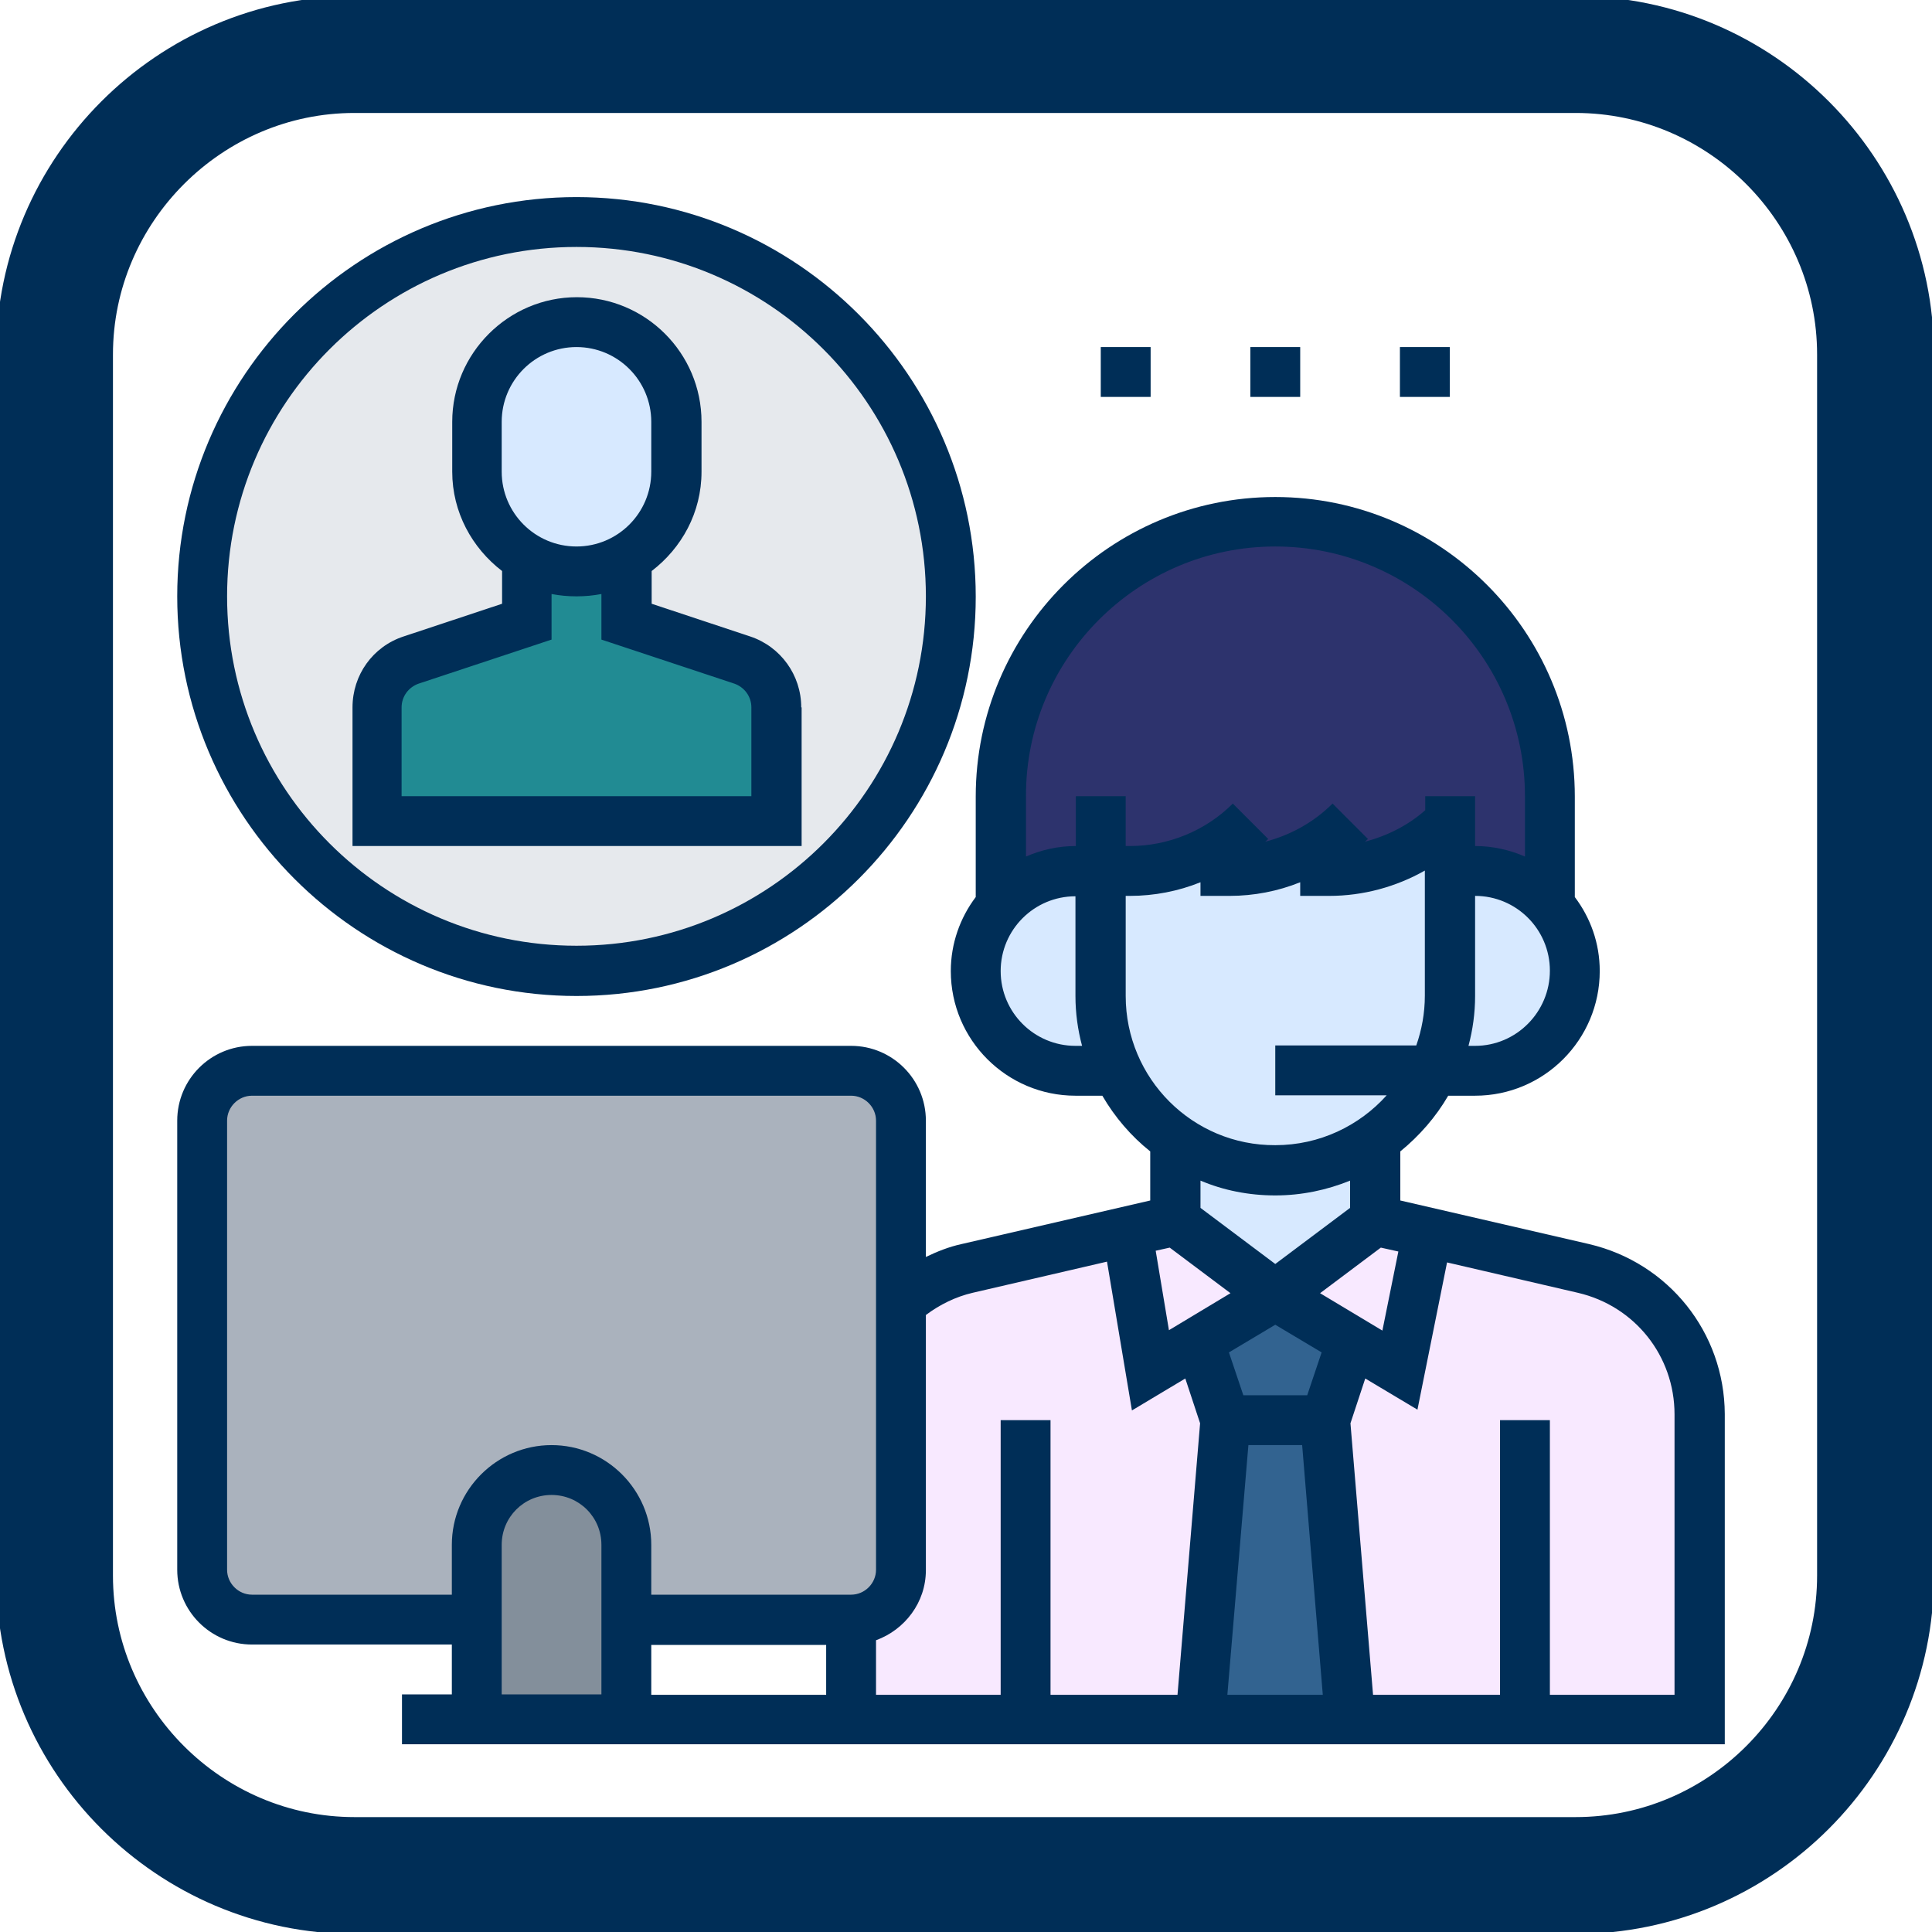 <?xml version="1.0" encoding="utf-8"?>
<!-- Generator: Adobe Illustrator 22.1.0, SVG Export Plug-In . SVG Version: 6.00 Build 0)  -->
<svg version="1.1" id="Слой_1" xmlns="http://www.w3.org/2000/svg" xmlns:xlink="http://www.w3.org/1999/xlink" x="0px" y="0px"
	 viewBox="0 0 496 496" style="enable-background:new 0 0 496 496;" xml:space="preserve">
<style type="text/css">
	.st0{fill:#838F9B;}
	.st1{fill:#AAB2BD;}
	.st2{fill:#F8E9FF;}
	.st3{fill:#326390;}
	.st4{fill:#2D336D;}
	.st5{fill:#D7E9FF;}
	.st6{fill:#E6E9ED;}
	.st7{fill:#218B93;}
	.st8{fill:#002E57;}
	.st9{fill:none;stroke:#002E57;stroke-width:30;stroke-miterlimit:10;}
</style>
<path class="st0" d="M160.8,415.9v25.6h-38.4v-44.9c0-10.6,8.6-19.2,19.2-19.2c5.3,0,10.1,2.2,13.6,5.6s5.6,8.3,5.6,13.6V415.9z"/>
<path class="st1" d="M231.3,334.5V403c0,7-5.8,12.8-12.8,12.8h-57.7v-19.2c0-5.3-2.2-10.1-5.6-13.6s-8.3-5.6-13.6-5.6
	c-10.6,0-19.2,8.6-19.2,19.2v19.2H64.7c-7,0-12.8-5.8-12.8-12.8V287.7c0-7,5.8-12.8,12.8-12.8h153.8c7,0,12.8,5.8,12.8,12.8V334.5z"
	/>
<path class="st2" d="M359.4,351.8l7-35.3l40,9.2c17.4,4,29.8,19.5,29.8,37.4v78.4h-89.7l-6.4-76.9l6.7-20.2l0.1-0.1L359.4,351.8z"/>
<path class="st2" d="M263.3,441.5h-44.9v-25.6c7,0,12.8-5.8,12.8-12.8v-68.6c4.7-4.2,10.5-7.3,17-8.8l41.1-9.5l6,35.6l12.4-7.5
	l6.8,20.3l-6.4,76.9H263.3z"/>
<path class="st3" d="M340.2,364.6l6.4,76.9h-38.4l6.4-76.9H340.2z"/>
<path class="st3" d="M327.4,332.6l19.6,11.8l-0.1,0.1l-6.7,20.2h-25.6l-6.8-20.3L327.4,332.6z"/>
<path class="st2" d="M353,313.3l13.5,3.1l-7,35.3l-12.4-7.4l-19.6-11.8L353,313.3z"/>
<path class="st2" d="M327.4,332.6l-19.6,11.7l-12.4,7.5l-6-35.6l12.4-2.9L327.4,332.6z"/>
<path class="st4" d="M315.7,223.6h-39.5c-7.7,0-14.5,3.4-19.2,8.7v-27.9c0-39,31.5-70.5,70.5-70.5c19.5,0,37.1,7.9,49.8,20.6
	c12.8,12.7,20.6,30.4,20.6,49.8v27.9c-4.7-5.3-11.5-8.7-19.2-8.7h-6.4v-12.8c-8.2,8.2-19.4,12.8-30.9,12.8H315.7z"/>
<g>
	<path class="st5" d="M301.8,313.3v-19.2l0.6-1.2c18.9,7.3,22,7.6,25.1,7.6c9.3,0,17.9-2.8,25.1-7.6l0.6,1.2v19.2l-25.6,19.2
		L301.8,313.3z"/>
	<path class="st5" d="M397.9,232.3c4,4.5,6.4,10.4,6.4,16.9c0,14.2-11.5,25.6-25.6,25.6h-10.8c2.8-5.8,4.4-12.3,4.4-19.2v-32h6.4
		C386.4,223.6,393.2,227,397.9,232.3z"/>
	<path class="st5" d="M286.9,274.9c-2.8-5.8-4.4-12.3-4.4-19.2v-32h58.8c11.6,0,22.7-4.6,30.9-12.8v44.9c0,6.9-1.5,13.4-4.4,19.2
		c-3.4,7.3-8.8,13.5-15.4,18c-7.1,4.8-15.8,7.6-25.1,7.6c-3.1,0-6.2-0.3-25.1-7.6c-2.4-1.7-4.6-3.5-6.7-5.5
		C292.1,283.8,289.1,279.6,286.9,274.9z"/>
	<path class="st5" d="M282.6,223.6v32c0,6.9,1.5,13.4,4.4,19.2h-10.8c-14.2,0-25.6-11.5-25.6-25.6c0-6.5,2.4-12.4,6.4-16.9
		c4.7-5.3,11.5-8.7,19.2-8.7H282.6z"/>
</g>
<path class="st6" d="M244.1,153.1c0,53.1-43.1,96.1-96.1,96.1s-96.1-43.1-96.1-96.1S94.9,57,148,57S244.1,100.1,244.1,153.1z"/>
<path class="st7" d="M160.8,144.2v15.3l29.7,9.9c5.3,1.8,8.8,6.7,8.8,12.2v29.2H96.7v-29.2c0-5.5,3.5-10.4,8.8-12.2l29.7-9.9v-15.3
	l0.4-0.7c3.7,2,7.9,3.2,12.4,3.2s8.7-1.2,12.4-3.2L160.8,144.2z"/>
<path class="st5" d="M173.6,108.3v12.8c0,9.7-5.3,18.1-13.3,22.4c-3.7,2-7.9,3.2-12.4,3.2s-8.7-1.2-12.4-3.2
	c-7.9-4.4-13.3-12.8-13.3-22.4v-12.8c0-14.2,11.5-25.6,25.6-25.6c7,0,13.5,2.9,18.1,7.5C170.7,94.8,173.6,101.2,173.6,108.3z"/>
<path class="st8" d="M408,319.4l-48.5-11.2v-12.6c4.9-4,9.1-8.8,12.3-14.3h6.9c17.7,0,32-14.4,32-32c0-7.2-2.4-13.7-6.4-19v-25.8
	c0-42.4-34.5-76.9-76.9-76.9s-76.9,34.5-76.9,76.9v25.8c-4,5.3-6.4,11.9-6.4,19c0,17.7,14.4,32,32,32h6.9
	c3.2,5.5,7.4,10.4,12.3,14.3v12.6l-48.5,11.2c-3.2,0.7-6.2,1.9-9.1,3.3v-35c0-10.6-8.6-19.2-19.2-19.2H64.7
	c-10.6,0-19.2,8.6-19.2,19.2V403c0,10.6,8.6,19.2,19.2,19.2H116v12.8h-12.8v12.8h339.6v-84.8C442.7,342.1,428.4,324.2,408,319.4z
	 M300.3,320.3l15.6,11.7l-15.8,9.5l-3.4-20.4L300.3,320.3z M320.5,371h13.8l5.3,64.1h-24.5L320.5,371z M335.6,358.2h-16.4l-3.7-11
	l11.9-7.1l11.9,7.1L335.6,358.2z M338.9,332l15.6-11.7l4.5,1l-4.1,20.3L338.9,332z M378.7,268.5H377c1.1-4.1,1.7-8.4,1.7-12.8V230
	c10.6,0,19.2,8.6,19.2,19.2S389.3,268.5,378.7,268.5z M327.4,140.3c35.3,0,64.1,28.7,64.1,64.1v15.5c-3.9-1.7-8.3-2.7-12.8-2.7
	v-12.8h-12.8v3.6c-4.4,3.9-9.8,6.6-15.5,8.1c0.3-0.2,0.5-0.5,0.8-0.7l-9.1-9.1c-4.8,4.8-10.8,8.1-17.3,9.8c0.3-0.2,0.5-0.5,0.8-0.7
	l-9.1-9.1c-7,7-16.6,10.9-26.4,10.9H289v-12.8h-12.8v12.8c-4.6,0-8.9,1-12.8,2.7v-15.5C263.3,169.1,292.1,140.3,327.4,140.3z
	 M276.1,268.5c-10.6,0-19.2-8.6-19.2-19.2s8.6-19.2,19.2-19.2v25.6c0,4.4,0.6,8.7,1.7,12.8H276.1z M289,255.7V230h1.1
	c6.2,0,12.4-1.2,18.1-3.5v3.5h7.5c6.2,0,12.4-1.2,18.1-3.5v3.5h7.5c8.6,0,17.1-2.3,24.5-6.5v32.1c0,4.5-0.8,8.8-2.2,12.8h-36.2v12.8
	H356c-7,7.8-17.2,12.8-28.6,12.8C306.2,294.1,289,276.9,289,255.7z M327.4,306.9c6.8,0,13.3-1.4,19.2-3.8v7l-19.2,14.4l-19.2-14.4
	v-7C314.1,305.6,320.6,306.9,327.4,306.9z M249.7,331.9l34.5-8l6.4,38.2l13.7-8.2l3.8,11.5l-5.8,69.7h-32.6v-70.5h-12.8v70.5h-32
	v-14c7.4-2.7,12.8-9.7,12.8-18v-65.5C241.3,334.9,245.4,332.9,249.7,331.9z M167.2,422.3h44.9v12.8h-44.9V422.3z M64.7,409.4
	c-3.5,0-6.4-2.9-6.4-6.4V287.7c0-3.5,2.9-6.4,6.4-6.4h153.8c3.5,0,6.4,2.9,6.4,6.4V403c0,3.5-2.9,6.4-6.4,6.4h-51.3v-12.8
	c0-14.1-11.5-25.6-25.6-25.6S116,382.5,116,396.6v12.8H64.7z M128.8,396.6c0-7.1,5.7-12.8,12.8-12.8c7.1,0,12.8,5.7,12.8,12.8v38.4
	h-25.6V396.6z M429.9,435.1h-32v-70.5h-12.8v70.5h-32.6l-5.8-69.7l3.8-11.5l13.4,8l7.6-37.8l33.6,7.8c14.6,3.4,24.8,16.2,24.8,31.2
	V435.1z"/>
<path class="st8" d="M205.7,181.6c0-8.3-5.3-15.6-13.1-18.2l-25.3-8.4v-8.4c7.7-5.9,12.8-15,12.8-25.5v-12.8c0-17.7-14.4-32-32-32
	s-32,14.4-32,32v12.8c0,10.4,5.1,19.6,12.8,25.5v8.4l-25.3,8.4c-7.9,2.6-13.1,9.9-13.1,18.2v35.6h115.3V181.6z M128.8,108.3
	c0-10.6,8.6-19.2,19.2-19.2s19.2,8.6,19.2,19.2v12.8c0,10.6-8.6,19.2-19.2,19.2s-19.2-8.6-19.2-19.2V108.3z M192.8,204.4h-89.7
	v-22.8c0-2.8,1.8-5.2,4.4-6.1l34.1-11.3v-11.7c2.1,0.4,4.2,0.6,6.4,0.6s4.3-0.2,6.4-0.6v11.7l34.1,11.3c2.6,0.9,4.4,3.3,4.4,6.1
	V204.4z"/>
<path class="st8" d="M148,255.7c56.5,0,102.5-46,102.5-102.5S204.5,50.6,148,50.6S45.5,96.6,45.5,153.1S91.5,255.7,148,255.7z
	 M148,63.4c49.5,0,89.7,40.2,89.7,89.7s-40.2,89.7-89.7,89.7s-89.7-40.2-89.7-89.7S98.5,63.4,148,63.4z"/>
<path class="st8" d="M282.6,89.1h12.8v12.8h-12.8V89.1z"/>
<path class="st8" d="M321,89.1h12.8v12.8H321V89.1z"/>
<path class="st8" d="M359.4,89.1h12.8v12.8h-12.8V89.1z"/>
<path class="st9" d="M404.5,481.5H91c-42.3,0-77-34.6-77-77V91c0-42.3,34.7-77,77-77h313.5c42.4,0,77,34.7,77,77v313.5
	C481.5,446.9,446.9,481.5,404.5,481.5z"/>
</svg>
